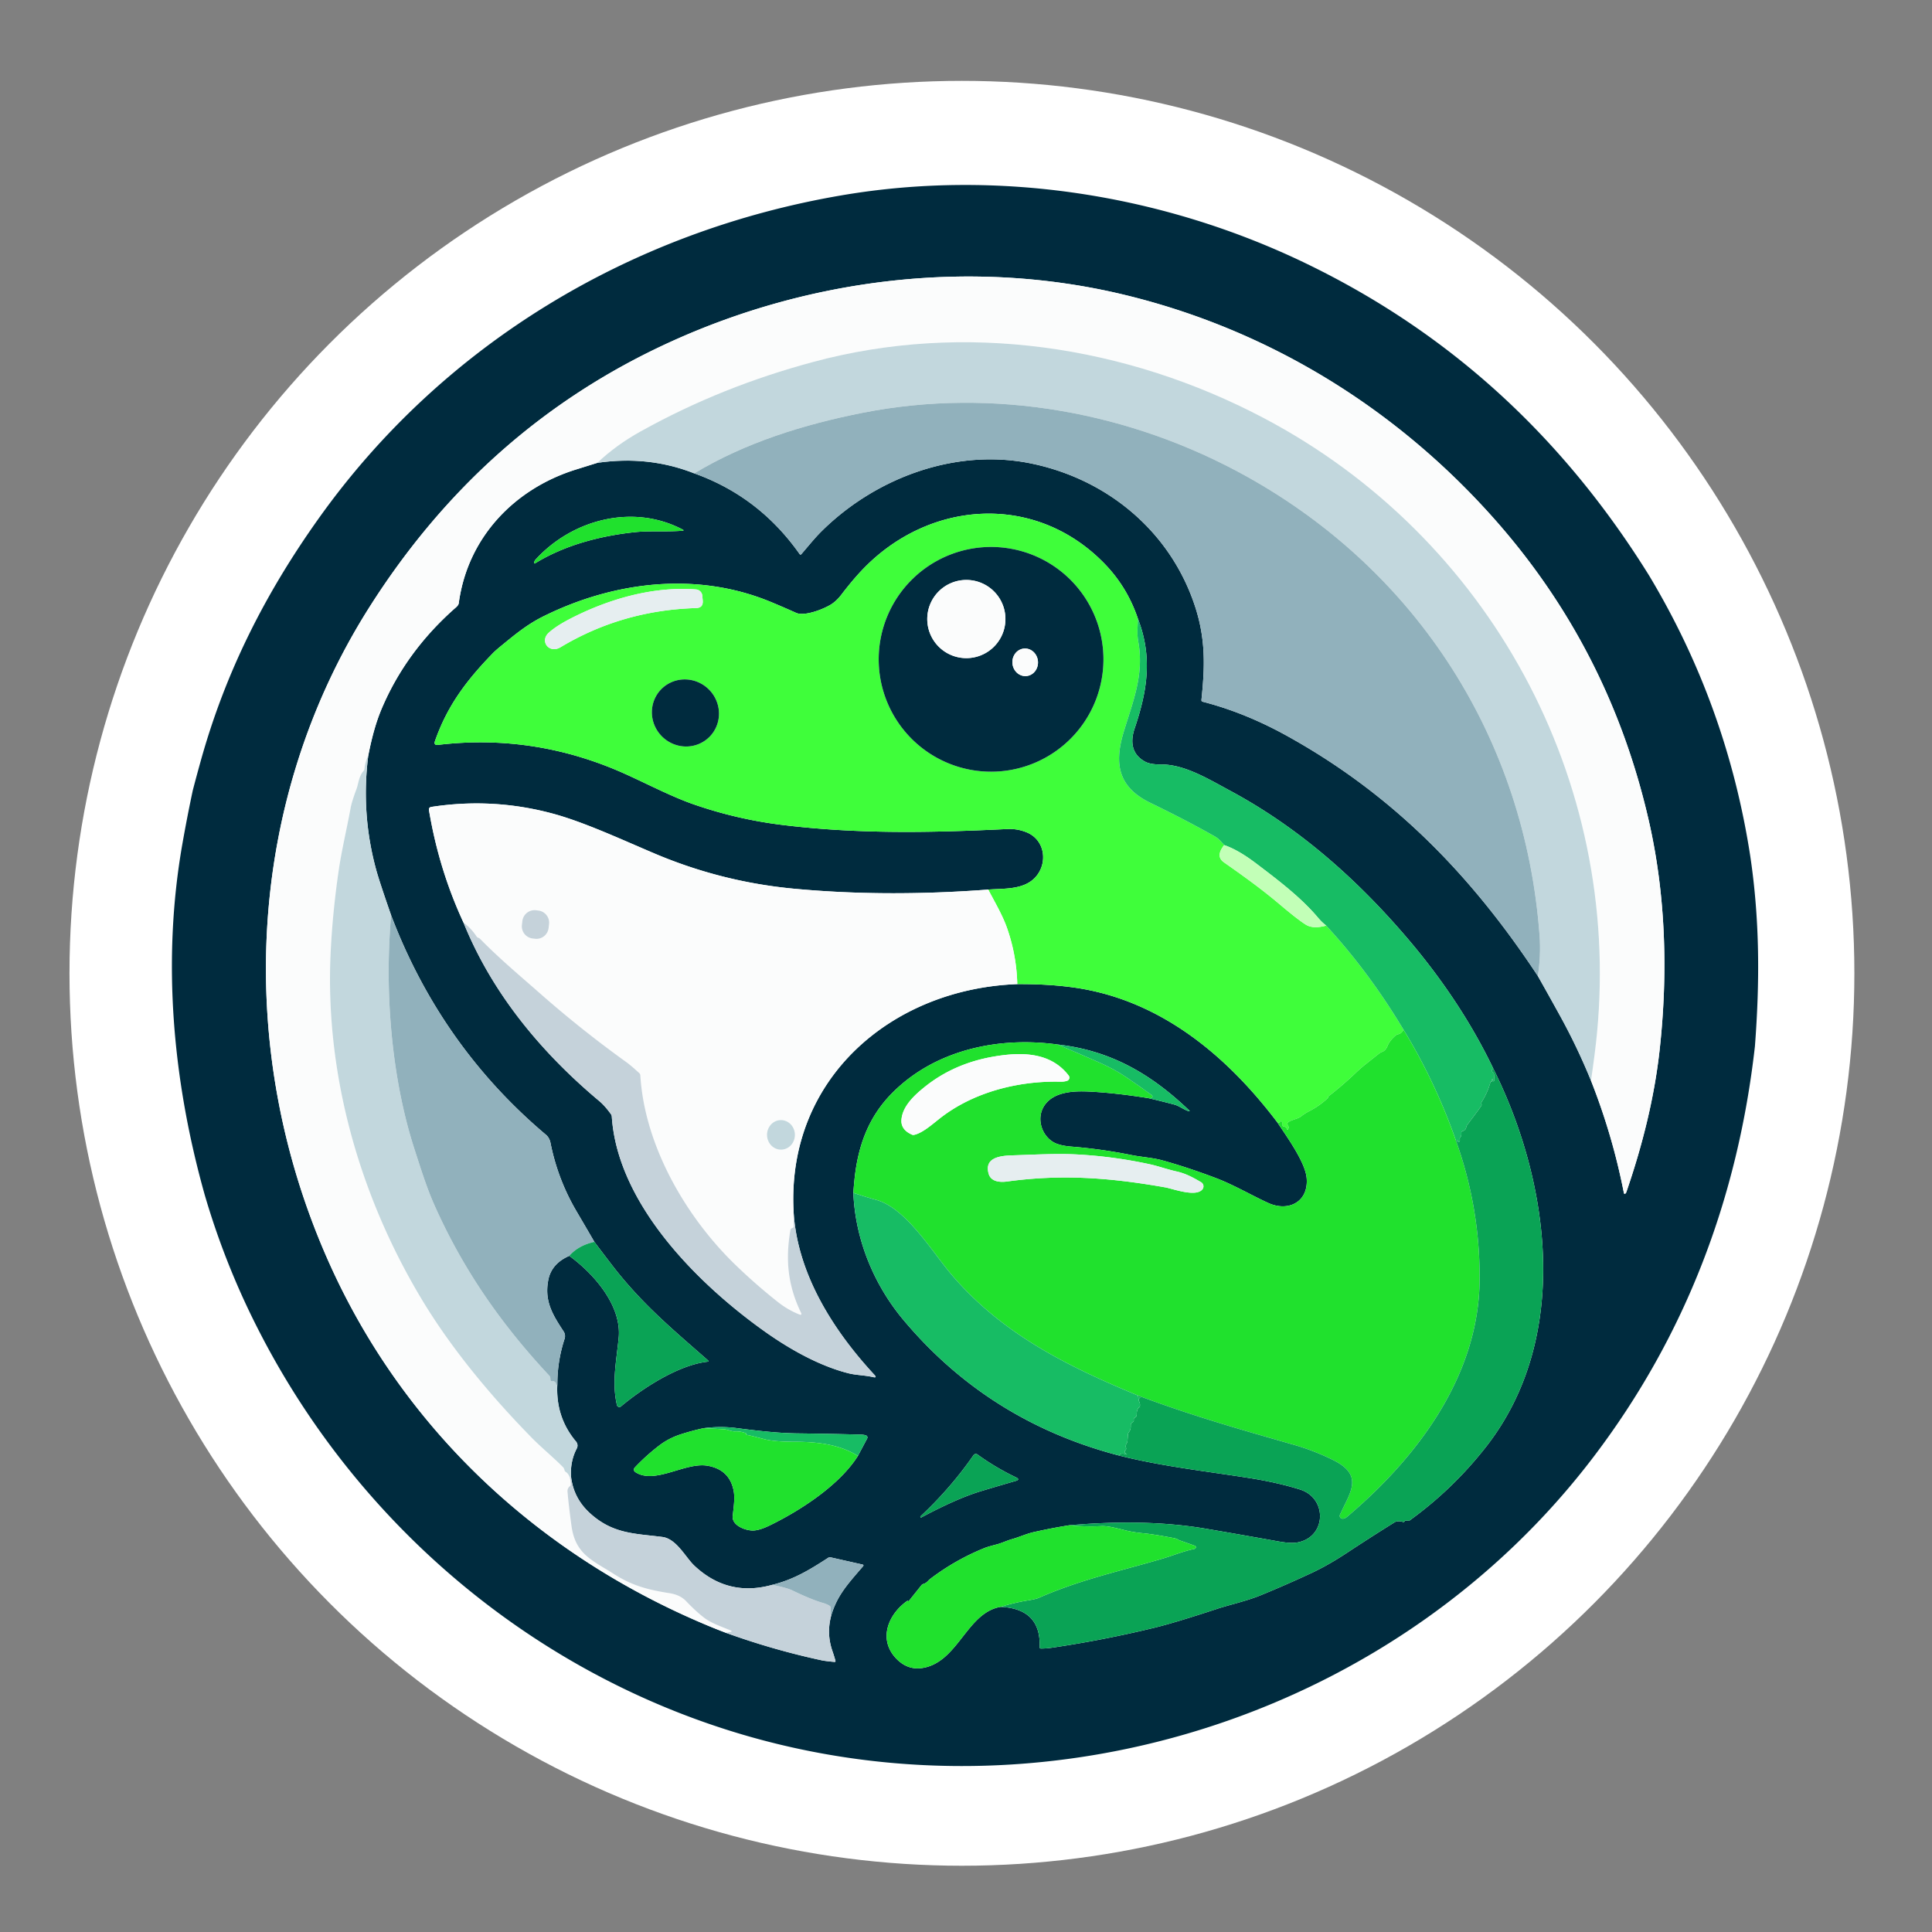 <svg xmlns="http://www.w3.org/2000/svg" xmlns:svg="http://www.w3.org/2000/svg" id="svg112" version="1.1" viewBox="0 0 1024 1024"><rect x="0" y="0" width="1024" height="1024" fill="#808080" stroke="none"/><circle style="fill:#fff;stroke-width:0" id="path172" cx="509.843" cy="515.869" r="473.013"/><path id="path76" fill="#002b3e" d="m 874.012,304.967 q 41.326,68.793 53.663,148.786 c 5.083,34.16 5.053,66.872 2.467,100.826 -9.042,80.111 -36.642,153.292 -85.563,217.638 C 741.656,907.601 559.863,967.071 396.464,920.205 284.158,887.98 189.804,808.903 136.584,704.088 q -17.331,-33.998 -28.073,-70.773 C 91.579,573.033 85.772,509.5 96.632,447.488 q 2.527,-14.391 5.541,-28.546 2.024,-7.757 4.152,-15.381 c 13.135,-47.369 34.337,-89.183 62.765,-129.031 65.838,-92.33 165.541,-151.992 277.034,-171.008 83.199,-14.184 170.756,-0.458 246.819,36.465 76.772,37.278 136.064,92.596 181.07,164.979 z M 384.792,865.433 q 25,9.028 50.812,14.583 1.847,0.399 6.604,0.827 0.783,0.074 0.576,-0.68 -0.754,-2.674 -1.61,-5.142 -3.162,-9.146 -0.65,-18.631 c 3.147,-10.727 8.643,-16.622 16.858,-26.182 q 0.665,-0.768 -0.325,-0.99 l -16.858,-3.797 q -0.635,-0.148 -1.182,0.207 c -9.796,6.324 -18.129,11.495 -29.683,14.361 q -23.537,6.575 -41.341,-10.18 c -4.654,-4.388 -9.397,-14.228 -16.947,-15.189 -14.687,-1.876 -26.344,-1.537 -38.534,-12.766 q -8.451,-7.787 -9.825,-19.001 -0.591,-8.245 3.029,-15.159 a 3.28,3.28 0 0 0 -0.399,-3.635 q -10.963,-13.017 -9.899,-30.658 0.015,-12.16 3.827,-23.818 a 4.506,4.506 0 0 0 -0.517,-3.886 c -5.807,-8.88 -10.269,-15.972 -8.141,-27.186 q 1.655,-8.732 11.14,-12.884 c 12.603,9.131 27.866,26.122 26.196,43.38 -1.152,11.953 -3.723,23.729 -0.931,35.741 a 1.3,1.3 0 0 0 2.098,0.709 c 11.672,-9.766 30.422,-21.941 45.818,-23.714 q 1.034,-0.118 0.251,-0.798 c -17.996,-15.839 -34.884,-29.654 -51.107,-50.841 q -4.551,-5.94 -9.028,-11.894 -4.905,-8.451 -9.5,-16.267 -9.944,-16.962 -13.756,-36.229 c -0.281,-1.448 -1.049,-3.118 -2.32,-4.196 -37.366,-31.471 -64.789,-70.61 -82.179,-116.517 q -6.265,-17.981 -7.949,-24.216 -8.038,-29.639 -4.137,-60.224 2.837,-14.805 7.033,-24.734 12.943,-30.688 39.494,-53.944 1.315,-1.152 1.448,-2.201 c 4.669,-34.692 29.358,-60.622 62.174,-70.847 q 6.102,-1.906 11.273,-3.517 27.172,-3.975 51.388,5.585 34.293,12.234 55.776,42.685 0.473,0.694 1.034,0.044 c 3.369,-3.915 7.018,-8.437 10.254,-11.672 28.427,-28.413 70.921,-44.577 111.227,-36.362 40.779,8.318 74.245,36.273 87.173,75.959 5.674,17.39 5.142,32.166 3.339,49.364 q -0.089,0.827 0.724,1.019 22.207,5.718 44.163,17.834 c 56.618,31.22 98.255,74.245 133.405,127.524 q 5.718,10.106 11.85,21.232 9.146,16.607 16.327,34.249 11.466,29.018 17.449,59.603 a 0.458,0.458 0 0 0 0.68,0.295 q 0.399,-0.236 0.591,-0.813 c 8.378,-24.32 14.819,-49.674 17.642,-75.279 4.477,-40.646 3.339,-82.179 -5.851,-122.131 Q 852.721,342.91 790.887,273.792 C 738.952,215.725 671.814,174.591 595.973,156.27 515.818,136.914 430.004,147.168 355.256,181.255 287.763,212.017 235.179,259.681 195.744,321.899 130.172,425.385 124.321,555.775 173.566,667.343 213.031,756.762 284.971,823.856 374.7,861.414 q 5.112,2.142 10.091,4.019 z M 523.782,471.498 q -54.299,4.093 -102.939,-0.458 -38.534,-3.62 -74.097,-18.735 c -17.376,-7.373 -37.1,-16.519 -53.324,-20.951 q -31.959,-8.717 -64.745,-3.679 -1.551,0.236 -1.3,1.788 5.275,31.501 18.306,59.559 c 15.145,37.485 41.282,68.911 72.132,94.724 q 2.733,2.305 5.954,6.723 0.443,0.606 0.502,1.359 c 3.073,46.409 45.64,88.74 81.16,113.961 13.032,9.249 28.797,18.173 44.325,22.089 3.989,1.005 8.732,1.019 12.987,2.009 q 2.32,0.547 0.694,-1.212 c -21.971,-23.729 -41.193,-53.974 -42.848,-87.247 -3.354,-69.813 51.979,-117.33 118.585,-119.827 q 15.809,-0.103 29.048,1.67 c 46.01,6.117 81.647,35.712 108.849,71.674 4.935,7.521 14.76,20.981 15.484,29.447 1.093,12.721 -9.737,18.07 -20.419,13.179 -8.732,-4.004 -18.439,-9.693 -27.777,-13.209 q -15.041,-5.688 -28.309,-9.353 c -5.142,-1.418 -11.347,-1.788 -16.445,-2.822 q -15.75,-3.177 -31.767,-4.462 -6.634,-0.532 -9.825,-2.541 c -6.25,-3.93 -8.732,-12.825 -4.477,-19.208 5.275,-7.89 16.962,-7.786 24.66,-7.373 q 13.785,0.754 30.555,3.457 6.9,1.596 13.682,3.398 c 2.482,0.665 4.684,2.482 7.314,3.398 q 1.404,0.488 0.325,-0.532 c -19.991,-19.045 -41.4,-31.619 -69.576,-34.722 -31.264,-4.285 -64.892,2.778 -87.646,25.753 -12.382,12.515 -18.129,27.674 -19.991,46.187 q -0.369,3.679 -0.561,6.678 c 1.02,24.822 10.875,48.714 26.625,67.478 q 45.035,53.634 113.961,71.704 c 22.769,5.792 46.379,8.348 69.561,12.027 q 14.805,2.349 26.595,6.043 c 14.627,4.58 14.036,25.192 -1.271,28.028 -3.871,0.724 -8.717,-0.266 -12.795,-0.99 q -17.893,-3.206 -35.83,-6.265 -31.604,-5.378 -72.369,-1.832 -9.5,1.522 -18.868,3.635 c -3.842,0.857 -7.594,2.615 -11.569,3.738 -2.733,0.768 -5.319,2.069 -8.171,2.807 q -4.654,1.212 -6.176,1.817 -15.573,6.265 -28.989,16.46 c -1.079,0.813 -1.817,2.172 -3.561,2.645 q -0.65,0.177 -1.079,0.709 l -6.664,8.333 q -0.163,0.192 -0.222,0.133 -0.133,-0.133 -0.325,-0.222 -0.133,-0.074 -0.266,0.015 c -10.032,7.033 -15.529,20.227 -6.058,30.378 q 6.767,7.255 16.149,4.772 c 17.257,-4.566 22.059,-29.033 39.361,-31.959 q 21.454,0.975 20.7,21.321 -0.03,0.768 0.739,0.768 2.911,-0.03 5.733,-0.443 27.408,-4.048 54.313,-10.579 10.786,-2.615 33.215,-10.003 c 6.398,-2.113 15.558,-4.122 22.99,-7.151 q 13.741,-5.629 27.216,-11.924 8.762,-4.107 18.558,-10.564 12.574,-8.304 25.369,-16.267 0.576,-0.355 1.226,-0.458 1.699,-0.251 3.191,0.296 a 0.724,0.739 23.6 0 0 0.901,-0.355 q 0.34,-0.665 1.359,-0.355 a 1.684,1.684 0 0 0 1.522,-0.251 q 23.02,-16.725 40.513,-39.184 c 44.754,-57.49 33.968,-139.374 3.576,-200.189 -12.249,-25.576 -28.398,-49.201 -46.896,-70.64 -26.403,-30.644 -56.589,-57.224 -92.315,-76.461 -11.85,-6.383 -24.409,-14.125 -36.879,-14.051 q -5.57,0.03 -8.304,-1.418 c -7.033,-3.709 -8.2,-10.254 -5.688,-17.686 6.782,-20.02 9.574,-37.928 1.729,-58.185 q -5.674,-16.903 -18.04,-29.491 c -36.908,-37.618 -93.246,-33.229 -128.352,3.945 q -5.053,5.349 -10.801,12.884 -2.822,3.694 -6.146,5.555 c -4.743,2.674 -13.697,5.895 -17.848,4.034 q -6.442,-2.896 -12.973,-5.615 c -39.095,-16.356 -83.022,-11.273 -120.772,7.388 -8.909,4.403 -15.366,9.87 -22.414,15.617 q -3.044,2.482 -4.447,3.915 c -14.539,14.967 -24.335,28.28 -30.762,46.63 q -0.813,2.334 1.64,2.039 51.92,-6.161 100.19,15.869 c 11.835,5.393 24.098,11.791 35.519,15.736 q 22.695,7.86 46.645,10.815 c 40.188,4.935 79.003,4.152 119.324,2.187 q 5.275,-0.251 10.136,1.699 c 9.914,3.945 11.48,16.297 4.905,23.699 -6.161,6.944 -16.844,6.043 -25.133,6.693 z M 361.787,280.662 c -26.211,-13.77 -58.332,-5.467 -77.865,15.869 q -0.783,0.842 -0.798,1.847 a 0.281,0.281 0 0 0 0.428,0.236 c 15.869,-9.766 34.722,-14.627 53.131,-16.578 7.491,-0.798 16.652,-0.074 24.97,-0.739 q 1.182,-0.089 0.133,-0.635 z m 11.052,476.321 q -6.22,1.345 -12.278,3.324 -6.117,1.995 -11.155,5.836 -7.018,5.378 -12.987,11.702 a 1.551,1.551 0 0 0 0.251,2.349 c 10.284,6.915 26.507,-5.393 38.401,-3.31 q 11.451,2.009 13.726,12.973 c 0.857,4.152 0.015,9.205 -0.443,13.697 -0.502,5.068 6.841,7.668 10.638,7.654 q 3.457,0 9.072,-2.748 c 16.031,-7.816 36.775,-21.173 46.645,-36.79 l 4.92,-9.264 a 1.152,1.138 23.7 0 0 -0.635,-1.61 q -1.152,-0.399 -3.058,-0.443 -16.489,-0.414 -32.978,-0.621 c -10.963,-0.118 -21.897,-1.448 -32.742,-2.837 q -8.599,-1.093 -17.376,0.089 z m 115.438,47.31 c 9.427,-5.024 21.261,-10.83 31.959,-14.036 q 9.707,-2.911 18.055,-5.319 2.645,-0.754 0.163,-1.936 -10.712,-5.112 -20.36,-12.086 a 1.492,1.492 0 0 0 -2.113,0.355 q -12.071,17.42 -28.043,32.372 -0.118,0.103 -0.133,0.222 -0.015,0.222 0.148,0.384 0.148,0.133 0.325,0.044 z" style="display:inline;stroke-width:1.478"/><path id="path77" fill="#fbfcfc" d="m 843.265,572.782 q 2.275,-15.676 3.177,-25.192 C 859.311,413.166 789.306,284.607 669.938,221.635 596.845,183.072 511.119,170.173 430.743,191.908 c -31.678,8.555 -61.494,20.257 -91.089,36.687 q -13.179,7.314 -23.049,16.725 -5.171,1.611 -11.273,3.517 c -32.816,10.224 -57.505,36.155 -62.174,70.847 q -0.133,1.049 -1.448,2.201 -26.551,23.256 -39.494,53.944 -4.196,9.929 -7.033,24.734 -1.67,3.236 -2.009,6.87 -0.059,0.709 -0.532,1.241 c -2.497,2.822 -2.66,6.767 -3.635,9.367 q -2.571,6.87 -3.177,10.239 c -1.995,10.904 -4.758,22.488 -6.235,32.564 q -3.339,22.68 -4.359,44.266 c -3.029,63.843 15.085,127.923 47.768,182.695 15.499,25.989 36.391,51.329 58.805,74.201 5.097,5.201 11.569,10.49 16.637,15.647 q 0.532,0.547 0.724,1.492 0.148,0.68 0.739,1.034 1.33,0.798 2.083,2.925 0.532,1.684 0.488,3.738 -0.015,0.576 -0.473,0.916 -0.694,0.517 -1.034,1.418 -0.236,0.635 -0.192,1.315 0.665,7.668 2.142,18.38 c 2.083,15.012 11.17,18.159 22.192,25.221 8.983,5.733 16.77,8.318 29.609,10.298 q 5.733,0.872 8.895,4.211 5.038,5.319 9.427,8.703 c 4.004,3.103 9.264,4.772 14.096,6.811 q 1.315,0.561 -0.074,0.842 l -2.275,0.473 q -4.979,-1.876 -10.091,-4.019 C 284.971,823.856 213.031,756.762 173.566,667.343 124.321,555.775 130.172,425.385 195.744,321.899 235.179,259.681 287.763,212.017 355.256,181.255 c 74.748,-34.086 160.562,-44.34 240.717,-24.985 75.841,18.321 142.979,59.455 194.914,117.522 q 61.834,69.118 82.889,160.665 c 9.19,39.952 10.328,81.485 5.851,122.131 -2.822,25.605 -9.264,50.96 -17.642,75.279 q -0.192,0.576 -0.591,0.813 a 0.458,0.458 0 0 1 -0.68,-0.296 q -5.984,-30.585 -17.449,-59.603 z" style="display:inline;stroke-width:1.478"/><path id="path78" fill="#c2d7dd" d="m 843.265,572.782 q -7.181,-17.642 -16.327,-34.249 -6.132,-11.126 -11.85,-21.232 1.684,-10.919 0.916,-21.424 C 808.351,391.875 751.216,302.987 661.058,252.693 599.564,218.414 526.678,205.057 457.102,218.813 c -31.072,6.161 -62.1,15.765 -89.109,32.092 q -24.216,-9.56 -51.388,-5.585 9.87,-9.412 23.049,-16.725 c 29.595,-16.43 59.411,-28.132 91.089,-36.687 80.377,-21.734 166.102,-8.836 239.195,29.728 119.368,62.972 189.373,191.53 176.504,325.955 q -0.901,9.515 -3.177,25.192 z" style="display:inline;stroke-width:1.478"/><path id="path80" fill="#91b1bc" d="M 815.089,517.301 C 779.939,464.022 738.302,420.996 681.684,389.776 q -21.956,-12.116 -44.163,-17.834 -0.813,-0.192 -0.724,-1.019 c 1.803,-17.198 2.334,-31.973 -3.339,-49.364 -12.928,-39.686 -46.394,-67.641 -87.173,-75.959 -40.307,-8.215 -82.8,7.949 -111.227,36.362 -3.236,3.236 -6.885,7.757 -10.254,11.672 q -0.561,0.65 -1.034,-0.044 -21.483,-30.452 -55.776,-42.685 c 27.009,-16.327 58.037,-25.93 89.109,-32.092 69.576,-13.756 142.462,-0.399 203.956,33.879 90.158,50.295 147.294,139.182 154.947,243.184 q 0.768,10.505 -0.916,21.424 z" style="display:inline;stroke-width:1.478"/><path id="path81" fill="#3ffe3a" d="m 603.11,327.898 c -0.044,4.27 -0.591,7.801 0.192,12.145 3.251,17.863 -3.014,32.151 -7.86,48.389 -5.068,16.947 -2.394,29.004 14.317,37.115 q 19.222,9.308 34.145,17.789 1.522,0.872 2.66,2.054 1.241,1.3 2.275,2.527 -4.743,5.91 -0.133,9.131 c 10.269,7.196 19.813,14.022 29.905,22.562 q 9.633,8.141 13.652,10.564 3.797,2.275 10.653,0.414 22.798,24.778 40.957,55.141 -0.975,2.069 -2.94,2.482 -0.68,0.148 -1.197,0.591 -3.221,2.778 -4.359,5.644 -0.99,2.467 -2.97,3.132 -0.724,0.236 -1.315,0.709 l -7.018,5.555 q -2.911,2.305 -5.6,4.876 -6.885,6.56 -14.406,12.382 -0.177,0.148 -0.163,0.355 0.015,0.118 0,0.222 -0.015,0.207 -0.222,0.399 -4.418,4.137 -9.811,6.885 -2.29,1.167 -4.3,2.763 c -1.921,1.522 -6.294,1.98 -7.166,3.546 q -0.251,0.443 0.044,0.857 0.946,1.33 0.207,2.467 -0.296,0.458 -0.473,-0.044 -0.443,-1.3 -1.803,-1.522 -0.754,-0.118 -0.621,-0.857 0.192,-1.093 -0.754,-2.069 -0.251,-0.281 -0.355,0.089 -0.074,0.31 -0.207,0.458 -0.458,0.547 -1.374,0.295 C 649.873,558.982 614.235,529.387 568.225,523.27 q -13.239,-1.773 -29.048,-1.67 -0.369,-15.277 -5.408,-29.669 c -2.349,-6.737 -6.442,-13.682 -9.988,-20.434 8.289,-0.65 18.971,0.251 25.133,-6.693 6.575,-7.402 5.009,-19.754 -4.905,-23.699 q -4.861,-1.95 -10.136,-1.699 c -40.321,1.965 -79.136,2.748 -119.324,-2.187 q -23.951,-2.955 -46.645,-10.815 c -11.421,-3.945 -23.685,-10.343 -35.519,-15.736 q -48.27,-22.03 -100.19,-15.869 -2.453,0.296 -1.64,-2.039 c 6.427,-18.351 16.223,-31.663 30.762,-46.63 q 1.404,-1.433 4.447,-3.915 c 7.048,-5.748 13.504,-11.214 22.414,-15.617 37.751,-18.661 81.677,-23.744 120.772,-7.388 q 6.531,2.719 12.973,5.615 c 4.152,1.862 13.106,-1.359 17.848,-4.034 q 3.324,-1.862 6.146,-5.555 5.748,-7.535 10.801,-12.884 c 35.106,-37.174 91.443,-41.562 128.352,-3.945 q 12.367,12.588 18.04,29.491 z m -18.262,21.557 a 59.559,59.559 0 0 0 -59.559,-59.559 59.559,59.559 0 0 0 -59.559,59.559 59.559,59.559 0 0 0 59.559,59.559 59.559,59.559 0 0 0 59.559,-59.559 z M 368.894,312.414 c -23.005,-1.743 -46.808,5.245 -66.828,15.617 q -7.476,3.871 -11.333,7.447 c -4.743,4.403 0.31,11.185 6.383,7.55 q 32.683,-19.592 71.837,-20.744 3.842,-0.103 3.516,-3.945 l -0.236,-2.63 a 3.62,3.635 89.7 0 0 -3.339,-3.295 z m 7.237,78.039 a 17.967,17.597 44.4 0 0 -0.525,-25.143 17.967,17.597 44.4 0 0 -25.149,10e-4 17.967,17.597 44.4 0 0 0.525,25.143 17.967,17.597 44.4 0 0 25.149,-0.002 z" style="display:inline;stroke-width:1.478"/><path id="path82" fill="#20e12d" d="m 283.922,296.53 c 19.533,-21.335 51.654,-29.639 77.865,-15.869 q 1.049,0.547 -0.133,0.635 c -8.318,0.665 -17.479,-0.059 -24.97,0.739 -18.41,1.95 -37.263,6.811 -53.131,16.578 a 0.281,0.281 0 0 1 -0.428,-0.236 q 0.015,-1.005 0.798,-1.847 z" style="display:inline;stroke-width:1.478"/><path id="path83" fill="#002b3e" d="m 584.848,349.455 a 59.559,59.559 0 0 1 -59.559,59.559 59.559,59.559 0 0 1 -59.559,-59.559 59.559,59.559 0 0 1 59.559,-59.559 59.559,59.559 0 0 1 59.559,59.559 z m -51.949,-21.35 a 20.715,20.715 0 0 0 -20.715,-20.715 20.715,20.715 0 0 0 -20.715,20.715 20.715,20.715 0 0 0 20.715,20.715 20.715,20.715 0 0 0 20.715,-20.715 z m 11.062,30.221 a 7.314,6.782 85.4 0 0 6.173,-7.834 7.314,6.782 85.4 0 0 -7.346,-6.746 7.314,6.782 85.4 0 0 -6.173,7.834 7.314,6.782 85.4 0 0 7.346,6.746 z" style="display:inline;stroke-width:1.478"/><path id="path84" fill="#fbfcfc" d="m 532.898,328.105 a 20.715,20.715 0 0 1 -20.715,20.715 20.715,20.715 0 0 1 -20.715,-20.715 20.715,20.715 0 0 1 20.715,-20.715 20.715,20.715 0 0 1 20.715,20.715 z" style="display:inline;stroke-width:1.478"/><path id="path85" fill="#e6eef0" d="m 302.066,328.031 c 20.02,-10.372 43.823,-17.361 66.828,-15.617 a 3.62,3.635 89.7 0 1 3.339,3.295 l 0.236,2.63 q 0.325,3.842 -3.516,3.945 -39.154,1.152 -71.837,20.744 c -6.073,3.635 -11.126,-3.147 -6.383,-7.55 q 3.856,-3.576 11.333,-7.447 z" style="display:inline;stroke-width:1.478"/><path id="path87" fill="#17bc64" d="m 603.11,327.898 c 7.846,20.257 5.053,38.164 -1.729,58.185 -2.512,7.432 -1.345,13.977 5.688,17.686 q 2.733,1.448 8.304,1.418 c 12.47,-0.074 25.029,7.668 36.879,14.051 35.726,19.237 65.912,45.818 92.315,76.461 18.498,21.439 34.648,45.064 46.896,70.64 q -1.537,0.901 -0.089,2.113 0.443,0.369 0.488,0.946 l 0.222,3.073 q 0.015,0.177 -0.118,0.31 l -0.296,0.295 a 0.222,0.222 0 0 1 -0.355,-0.074 q -0.236,-0.473 -0.163,-1.005 0.059,-0.399 -0.222,-0.118 -0.502,0.502 -0.015,1.212 0.103,0.148 -0.074,0.148 -0.192,0 -0.428,0 a 0.502,0.502 0 0 0 -0.458,0.355 q -1.566,5.644 -4.713,10.579 -0.295,0.473 -0.044,0.975 0.236,0.458 -0.059,0.916 -1.492,2.246 -7.447,10.106 -0.443,0.606 -0.576,1.345 -0.266,1.522 -1.862,1.98 -0.813,0.236 -0.709,1.079 0.177,1.33 -0.68,2.453 -0.295,0.384 -0.148,0.842 0.118,0.443 -0.059,0.946 -0.296,0.783 -1.049,0.428 -0.384,-0.177 -0.044,-0.414 0.236,-0.163 0.103,-0.488 a 0.148,0.133 81.7 0 0 -0.089,-0.074 l -1.019,-0.059 q -10.801,-30.747 -27.689,-58.48 -18.159,-30.363 -40.957,-55.141 -2.364,-1.847 -4.211,-4.048 c -8.821,-10.52 -20.316,-19.355 -33.259,-29.137 q -9.323,-7.033 -16.607,-9.486 -1.034,-1.226 -2.275,-2.527 -1.138,-1.182 -2.66,-2.054 -14.923,-8.481 -34.145,-17.789 c -16.711,-8.112 -19.385,-20.168 -14.317,-37.115 4.846,-16.238 11.111,-30.525 7.86,-48.389 -0.783,-4.344 -0.236,-7.875 -0.192,-12.145 z" style="display:inline;stroke-width:1.478"/><path id="path88" fill="#fbfcfc" d="m 543.96,358.326 a 7.314,6.782 85.4 0 1 -7.346,-6.746 7.314,6.782 85.4 0 1 6.173,-7.834 7.314,6.782 85.4 0 1 7.346,6.746 7.314,6.782 85.4 0 1 -6.173,7.834 z" style="display:inline;stroke-width:1.478"/><path id="path89" fill="#002b3e" d="m 376.131,390.453 a 17.967,17.597 44.4 0 1 -25.149,0.002 17.967,17.597 44.4 0 1 -0.525,-25.143 17.967,17.597 44.4 0 1 25.149,-0.001 17.967,17.597 44.4 0 1 0.525,25.143 z" style="display:inline;stroke-width:1.478"/><path id="path90" fill="#c2d7dd" d="m 195.182,400.562 q -3.901,30.585 4.137,60.224 1.684,6.235 7.949,24.216 -1.448,18.395 -1.241,34.145 c 0.384,29.639 4.462,61.612 13.741,90.217 3.147,9.678 6.235,19.71 10.21,28.738 15.248,34.53 35.726,63.858 61.184,91.059 q 0.473,0.517 0.532,1.212 l 0.059,0.901 q 0.074,0.946 1.019,0.798 0.96,-0.148 1.64,0.665 0.281,0.325 0.31,0.739 0.148,1.61 0.694,-0.074 -1.064,17.642 9.899,30.658 a 3.28,3.28 0 0 1 0.399,3.635 q -3.62,6.915 -3.029,15.159 -0.34,0.118 -0.694,0.251 -0.754,-2.128 -2.083,-2.925 -0.591,-0.355 -0.739,-1.034 -0.192,-0.946 -0.724,-1.492 C 293.378,772.497 286.906,767.208 281.809,762.007 259.395,739.135 238.503,713.796 223.004,687.806 190.321,633.035 172.207,568.955 175.236,505.111 q 1.019,-21.587 4.359,-44.266 c 1.478,-10.077 4.24,-21.66 6.235,-32.564 q 0.606,-3.369 3.177,-10.239 c 0.975,-2.6 1.138,-6.545 3.635,-9.367 q 0.473,-0.532 0.532,-1.241 0.34,-3.635 2.009,-6.87 z" style="display:inline;stroke-width:1.478"/><path id="path91" fill="#fbfcfc" d="m 523.782,471.498 c 3.546,6.752 7.639,13.697 9.988,20.434 q 5.038,14.391 5.408,29.669 c -66.606,2.497 -121.939,50.014 -118.585,119.827 l 0.089,8.791 q 0,0.31 -0.295,0.458 l -0.754,0.34 q -0.576,0.281 -0.694,0.916 c -2.852,16.607 -1.034,29.92 5.555,43.705 q 0.813,1.699 -0.946,1.005 -5.94,-2.364 -11.17,-6.486 -11.835,-9.353 -22.65,-19.828 C 363.471,644.914 341.634,607.163 339.403,570.004 a 1.847,1.832 19.7 0 0 -0.591,-1.241 q -4.314,-3.989 -6.856,-5.821 -23.714,-17.036 -45.64,-36.332 c -10.801,-9.5 -21.793,-18.691 -31.855,-28.989 a 2.364,2.334 77.1 0 0 -0.857,-0.547 q -0.68,-0.222 -0.975,-0.68 -2.97,-4.521 -6.944,-7.373 -13.032,-28.058 -18.306,-59.559 -0.251,-1.551 1.3,-1.788 32.786,-5.038 64.745,3.679 c 16.223,4.433 35.948,13.578 53.324,20.951 q 35.564,15.115 74.097,18.735 48.64,4.551 102.939,0.458 z m -232.769,18.329 a 6.501,6.501 0 0 0 -5.686,-7.225 l -1.232,-0.147 a 6.501,6.501 0 0 0 -7.225,5.686 l -0.245,2.054 a 6.501,6.501 0 0 0 5.686,7.225 l 1.232,0.147 a 6.501,6.501 0 0 0 7.225,-5.686 z m 123.025,119.507 a 7.831,7.388 89.2 0 0 7.277,-7.933 7.831,7.388 89.2 0 0 -7.496,-7.727 7.831,7.388 89.2 0 0 -7.277,7.933 7.831,7.388 89.2 0 0 7.496,7.727 z" style="display:inline;stroke-width:1.478"/><path id="path92" fill="#c2ffb7" d="m 648.839,447.917 q 7.284,2.453 16.607,9.486 c 12.943,9.781 24.438,18.617 33.259,29.137 q 1.847,2.201 4.211,4.048 -6.856,1.862 -10.653,-0.414 -4.019,-2.423 -13.652,-10.564 c -10.091,-8.54 -19.636,-15.366 -29.905,-22.562 q -4.61,-3.221 0.133,-9.131 z" style="display:inline;stroke-width:1.478"/><path id="path94" fill="#c5d2da" d="m 290.768,491.881 a 6.501,6.501 0 0 1 -7.225,5.686 l -1.232,-0.147 a 6.501,6.501 0 0 1 -5.686,-7.225 l 0.245,-2.054 a 6.501,6.501 0 0 1 7.225,-5.686 l 1.232,0.147 a 6.501,6.501 0 0 1 5.686,7.225 z" style="display:inline;stroke-width:1.478"/><path id="path95" fill="#91b1bc" d="m 207.268,485.002 c 17.39,45.906 44.813,85.046 82.179,116.517 1.271,1.079 2.039,2.748 2.32,4.196 q 3.812,19.267 13.756,36.229 4.595,7.816 9.5,16.267 -8.481,1.891 -13.298,7.417 -9.486,4.152 -11.14,12.884 c -2.128,11.214 2.334,18.306 8.141,27.186 a 4.506,4.506 0 0 1 0.517,3.886 q -3.812,11.658 -3.827,23.818 -0.547,1.684 -0.694,0.074 -0.03,-0.414 -0.31,-0.739 -0.68,-0.813 -1.64,-0.665 -0.946,0.148 -1.02,-0.798 l -0.059,-0.901 q -0.059,-0.694 -0.532,-1.212 c -25.458,-27.201 -45.936,-56.53 -61.184,-91.059 -3.975,-9.028 -7.063,-19.06 -10.21,-28.738 -9.279,-28.605 -13.357,-60.578 -13.741,-90.217 q -0.207,-15.75 1.241,-34.145 z" style="display:inline;stroke-width:1.478"/><path id="path96" fill="#c5d2da" d="m 245.684,489.021 q 3.975,2.852 6.944,7.373 0.295,0.458 0.975,0.68 a 2.364,2.334 77.1 0 1 0.857,0.547 c 10.062,10.298 21.055,19.488 31.855,28.989 q 21.926,19.296 45.64,36.332 2.541,1.832 6.856,5.821 a 1.847,1.832 19.7 0 1 0.591,1.241 c 2.231,37.16 24.069,74.91 50.324,100.323 q 10.815,10.476 22.65,19.828 5.23,4.122 11.17,6.486 1.758,0.694 0.946,-1.005 c -6.59,-13.785 -8.407,-27.098 -5.555,-43.705 q 0.118,-0.635 0.694,-0.916 l 0.754,-0.34 q 0.295,-0.148 0.295,-0.458 l -0.089,-8.791 c 1.655,33.274 20.877,63.518 42.848,87.247 q 1.625,1.758 -0.694,1.212 c -4.255,-0.99 -8.998,-1.005 -12.987,-2.009 -15.529,-3.915 -31.294,-12.84 -44.325,-22.089 -35.519,-25.221 -78.087,-67.552 -81.16,-113.961 q -0.059,-0.754 -0.502,-1.359 -3.221,-4.418 -5.954,-6.723 C 286.966,557.933 260.828,526.506 245.684,489.021 Z" style="display:inline;stroke-width:1.478"/><path id="path97" fill="#20e12d" d="m 743.873,545.728 q 16.888,27.733 27.689,58.48 12.928,35.963 12.662,74.127 c -0.369,50.871 -32.934,94.044 -70.182,125.544 q -1.507,1.271 -2.748,1.034 a 1.492,1.507 17.3 0 1 -1.093,-2.098 c 5.363,-11.894 12.899,-20.789 -3.59,-28.959 q -10.062,-4.994 -20.877,-8.097 C 657.955,757.796 632.556,750.645 603.287,739.711 565.093,723.872 531.332,706.984 504.751,676.06 494.113,663.678 480.461,640.393 464.43,635.975 q -5.999,-1.67 -12.13,-3.753 0.192,-2.999 0.561,-6.678 c 1.862,-18.513 7.609,-33.673 19.991,-46.187 22.754,-22.975 56.382,-30.038 87.646,-25.753 q 11.318,4.758 22.547,9.722 7.668,3.398 14.081,7.742 6.752,4.566 13.342,9.412 0.635,0.488 0.192,1.138 -0.488,0.694 -1.906,0.443 -16.77,-2.704 -30.555,-3.457 c -7.698,-0.414 -19.385,-0.517 -24.66,7.373 -4.255,6.383 -1.773,15.278 4.477,19.208 q 3.191,2.009 9.825,2.541 16.016,1.285 31.767,4.462 c 5.097,1.034 11.303,1.404 16.445,2.822 q 13.268,3.664 28.309,9.353 c 9.338,3.516 19.045,9.205 27.777,13.209 10.682,4.891 21.513,-0.458 20.419,-13.179 -0.724,-8.466 -10.549,-21.926 -15.484,-29.447 q 0.916,0.251 1.374,-0.295 0.133,-0.148 0.207,-0.458 0.103,-0.369 0.355,-0.089 0.946,0.975 0.754,2.069 -0.133,0.739 0.621,0.857 1.359,0.222 1.803,1.522 0.177,0.502 0.473,0.044 0.739,-1.138 -0.207,-2.467 -0.296,-0.414 -0.044,-0.857 c 0.872,-1.566 5.245,-2.024 7.166,-3.546 q 2.009,-1.596 4.3,-2.763 5.393,-2.748 9.811,-6.885 0.207,-0.192 0.222,-0.399 0.015,-0.103 0,-0.222 -0.015,-0.207 0.163,-0.355 7.521,-5.821 14.406,-12.382 2.689,-2.571 5.6,-4.876 l 7.018,-5.555 q 0.591,-0.473 1.315,-0.709 1.98,-0.665 2.97,-3.132 1.138,-2.866 4.359,-5.644 0.517,-0.443 1.197,-0.591 1.965,-0.414 2.94,-2.482 z M 566.423,570.078 c -9.663,-12.618 -25.295,-12.529 -39.671,-10.077 q -20.863,3.561 -36.303,15.824 c -6.028,4.787 -12.145,10.609 -12.662,17.715 q -0.384,5.171 5.511,7.816 0.591,0.281 1.241,0.133 c 4.314,-0.96 9.146,-5.201 13.342,-8.525 17.774,-14.081 41.681,-20.139 64.065,-19.651 q 2.187,0.044 3.664,-0.473 a 1.773,1.788 61.3 0 0 0.813,-2.763 z m 70.197,56.53 c -4.181,-2.467 -8.245,-4.669 -13.032,-5.718 -4.669,-1.019 -9.648,-2.807 -13.8,-3.723 q -19.237,-4.211 -38.859,-5.275 c -10.742,-0.591 -22.975,0.118 -34.47,0.473 -7.077,0.222 -14.731,1.463 -12.47,9.693 1.226,4.403 6.176,4.669 9.885,4.152 28.176,-3.842 53.545,-2.216 83.701,3.118 4.019,0.709 16.312,5.393 19.74,1.034 a 2.541,2.541 0 0 0 -0.694,-3.753 z" style="display:inline;stroke-width:1.478"/><path id="path98" fill="#17bc64" d="m 560.498,553.603 c 28.176,3.103 49.585,15.676 69.576,34.722 q 1.079,1.019 -0.325,0.532 c -2.63,-0.916 -4.831,-2.733 -7.314,-3.398 q -6.782,-1.803 -13.682,-3.398 1.418,0.251 1.906,-0.443 0.443,-0.65 -0.192,-1.138 -6.59,-4.846 -13.342,-9.412 -6.412,-4.344 -14.081,-7.742 -11.229,-4.964 -22.547,-9.722 z" style="display:inline;stroke-width:1.478"/><path id="path100" fill="#fbfcfc" d="m 526.752,560.001 c 14.376,-2.453 30.008,-2.541 39.671,10.077 a 1.773,1.788 61.3 0 1 -0.813,2.763 q -1.478,0.517 -3.664,0.473 c -22.384,-0.488 -46.291,5.57 -64.065,19.651 -4.196,3.324 -9.028,7.565 -13.342,8.525 q -0.65,0.148 -1.241,-0.133 -5.895,-2.645 -5.511,-7.816 c 0.517,-7.107 6.634,-12.928 12.662,-17.715 q 15.44,-12.263 36.303,-15.824 z" style="display:inline;stroke-width:1.478"/><path id="path101" fill="#0aa355" d="m 791.463,566.34 c 30.392,60.815 41.178,142.698 -3.576,200.189 q -17.494,22.458 -40.513,39.184 a 1.684,1.684 0 0 1 -1.522,0.251 q -1.019,-0.31 -1.359,0.355 a 0.724,0.739 23.6 0 1 -0.901,0.355 q -1.492,-0.547 -3.191,-0.295 -0.65,0.103 -1.226,0.458 -12.795,7.964 -25.369,16.267 -9.796,6.457 -18.558,10.564 -13.475,6.294 -27.216,11.924 c -7.432,3.029 -16.593,5.038 -22.99,7.151 q -22.429,7.388 -33.215,10.003 -26.906,6.531 -54.313,10.579 -2.822,0.414 -5.733,0.443 -0.768,0 -0.739,-0.768 0.754,-20.345 -20.7,-21.321 7.476,-2.32 14.938,-3.502 3.723,-0.606 5.26,-1.271 c 22.754,-10.003 44.163,-14.376 66.562,-21.084 3.797,-1.123 10.328,-3.709 15.75,-4.817 q 0.975,-0.192 0.99,-0.99 a 0.768,0.768 0 0 0 -0.517,-0.724 l -8.185,-2.896 q -0.458,-0.163 -0.857,-0.428 -0.724,-0.473 -2.142,-0.754 -10.742,-2.039 -16.238,-2.556 -5.245,-0.502 -9.456,-1.551 c -4.979,-1.226 -9.308,-2.394 -12.707,-2.231 q -8.54,0.428 -16.962,-0.458 40.765,-3.546 72.369,1.832 17.937,3.058 35.83,6.265 c 4.078,0.724 8.924,1.714 12.795,0.99 15.307,-2.837 15.898,-23.448 1.271,-28.028 q -11.791,-3.694 -26.595,-6.043 c -23.182,-3.679 -46.793,-6.235 -69.561,-12.027 q 1.492,-1.625 3.93,-0.517 0.296,0.148 0.399,-0.177 0.103,-0.296 -0.163,-0.207 a 0.355,0.355 0 0 1 -0.34,-0.074 q -1.108,-1.034 -0.236,-1.758 a 1.152,1.152 0 0 0 0.355,-1.285 q -0.428,-1.197 0.34,-2.423 0.369,-0.606 0.414,-1.3 l 0.251,-3.384 q 0.059,-0.68 0.473,-1.197 1.108,-1.359 1.005,-3.546 -0.059,-1.241 1.138,-1.832 0.473,-0.236 0.473,-0.768 v -0.754 q 0,-0.591 0.561,-0.827 1.019,-0.443 1.005,-1.758 -0.059,-2.453 1.256,-3.782 0.207,-0.207 0.414,0 0.222,0.236 0.163,0.369 a 0.122,0.122 0 0 1 -0.236,-0.059 q 0.355,-2.157 -0.266,-3.206 -0.754,-1.256 0.236,-1.995 0.709,-0.532 0,-0.355 -0.089,0.015 -0.177,0.03 a 0.34,0.739 83.1 0 1 -0.754,-0.236 q -0.059,-0.325 0.163,-0.65 c 29.27,10.934 54.668,18.085 82.445,26.049 q 10.815,3.103 20.877,8.097 c 16.489,8.171 8.954,17.065 3.59,28.959 a 1.492,1.507 17.3 0 0 1.093,2.098 q 1.241,0.236 2.748,-1.034 c 37.248,-31.501 69.813,-74.674 70.182,-125.544 q 0.266,-38.164 -12.662,-74.127 l 1.019,0.059 a 0.148,0.133 81.7 0 1 0.089,0.074 q 0.133,0.325 -0.103,0.488 -0.34,0.236 0.044,0.414 0.754,0.355 1.049,-0.428 0.177,-0.502 0.059,-0.946 -0.148,-0.458 0.148,-0.842 0.857,-1.123 0.68,-2.453 -0.103,-0.842 0.709,-1.079 1.596,-0.458 1.862,-1.98 0.133,-0.739 0.576,-1.345 5.954,-7.86 7.447,-10.106 0.295,-0.458 0.059,-0.916 -0.251,-0.502 0.044,-0.975 3.147,-4.935 4.713,-10.579 a 0.502,0.502 0 0 1 0.458,-0.355 q 0.236,0 0.428,0 0.177,0 0.074,-0.148 -0.488,-0.709 0.015,-1.212 0.281,-0.281 0.222,0.118 -0.074,0.532 0.163,1.005 a 0.222,0.222 0 0 0 0.355,0.074 l 0.295,-0.295 q 0.133,-0.133 0.118,-0.31 l -0.222,-3.073 q -0.044,-0.576 -0.488,-0.946 -1.448,-1.212 0.089,-2.113 z" style="display:inline;stroke-width:1.478"/><path id="path102" fill="#c2d7dd" d="m 414.038,609.335 a 7.831,7.388 89.2 0 1 -7.496,-7.727 7.831,7.388 89.2 0 1 7.277,-7.933 7.831,7.388 89.2 0 1 7.496,7.727 7.831,7.388 89.2 0 1 -7.277,7.933 z" style="display:inline;stroke-width:1.478"/><path id="path103" fill="#e6eef0" d="m 623.588,620.889 c 4.787,1.049 8.85,3.251 13.032,5.718 a 2.541,2.541 0 0 1 0.694,3.753 c -3.428,4.359 -15.721,-0.325 -19.74,-1.034 -30.156,-5.334 -55.525,-6.959 -83.701,-3.118 -3.709,0.517 -8.658,0.251 -9.885,-4.152 -2.261,-8.23 5.393,-9.471 12.47,-9.693 11.495,-0.355 23.729,-1.064 34.47,-0.473 q 19.621,1.064 38.859,5.275 c 4.152,0.916 9.131,2.704 13.8,3.723 z" style="display:inline;stroke-width:1.478"/><path id="path104" fill="#17bc64" d="m 452.3,632.222 q 6.132,2.083 12.13,3.753 c 16.031,4.418 29.683,27.703 40.321,40.085 26.581,30.924 60.342,47.812 98.535,63.651 q -0.222,0.325 -0.163,0.65 a 0.34,0.739 83.1 0 0 0.754,0.236 q 0.089,-0.015 0.177,-0.03 0.709,-0.177 0,0.355 -0.99,0.739 -0.236,1.995 0.621,1.049 0.266,3.206 a 0.122,0.122 0 0 0 0.236,0.059 q 0.059,-0.133 -0.163,-0.369 -0.207,-0.207 -0.414,0 -1.315,1.33 -1.256,3.782 0.015,1.315 -1.005,1.758 -0.561,0.236 -0.561,0.827 v 0.754 q 0,0.532 -0.473,0.768 -1.197,0.591 -1.138,1.832 0.103,2.187 -1.005,3.546 -0.414,0.517 -0.473,1.197 l -0.251,3.384 q -0.044,0.694 -0.414,1.3 -0.768,1.226 -0.34,2.423 a 1.152,1.152 0 0 1 -0.355,1.285 q -0.872,0.724 0.236,1.758 a 0.355,0.355 0 0 0 0.34,0.074 q 0.266,-0.089 0.163,0.207 -0.103,0.325 -0.399,0.177 -2.438,-1.108 -3.93,0.517 Q 523.959,753.334 478.924,699.7 C 463.174,680.936 453.319,657.044 452.3,632.222 Z" style="display:inline;stroke-width:1.478"/><path id="path105" fill="#0aa355" d="m 315.024,658.211 q 4.477,5.954 9.028,11.894 c 16.223,21.188 33.111,35.002 51.107,50.841 q 0.783,0.68 -0.251,0.798 c -15.396,1.773 -34.145,13.948 -45.818,23.714 a 1.3,1.3 0 0 1 -2.098,-0.709 c -2.792,-12.012 -0.222,-23.788 0.931,-35.741 1.67,-17.257 -13.593,-34.249 -26.196,-43.38 q 4.817,-5.526 13.298,-7.417 z" style="display:inline;stroke-width:1.478"/><path id="path106" fill="#17bc64" d="m 454.708,771.67 c -9.161,-5.762 -20.331,-7.491 -33.495,-7.491 q -10.904,0 -16.267,-1.433 -7.092,-1.891 -9.294,-2.246 -0.133,-0.015 -0.133,-0.148 0,-0.192 0.015,-0.384 0,-0.251 -0.251,-0.34 -2.763,-1.079 -5.703,-0.946 c -2.024,0.089 -3.827,-1.02 -5.866,-1.138 q -5.378,-0.325 -10.875,-0.561 8.776,-1.182 17.376,-0.089 c 10.845,1.389 21.779,2.719 32.742,2.837 q 16.489,0.207 32.978,0.621 1.906,0.044 3.058,0.443 a 1.152,1.138 23.7 0 1 0.635,1.61 z" style="display:inline;stroke-width:1.478"/><path id="path107" fill="#20e12d" d="m 372.839,756.983 q 5.496,0.236 10.874,0.561 c 2.039,0.118 3.842,1.226 5.866,1.138 q 2.94,-0.133 5.703,0.946 0.251,0.089 0.251,0.34 -0.015,0.192 -0.015,0.384 0,0.133 0.133,0.148 2.202,0.355 9.294,2.246 5.363,1.433 16.267,1.433 c 13.165,0 24.335,1.729 33.495,7.491 -9.87,15.617 -30.614,28.974 -46.645,36.79 q -5.615,2.748 -9.072,2.748 c -3.797,0.015 -11.14,-2.586 -10.638,-7.654 0.458,-4.492 1.3,-9.545 0.443,-13.697 q -2.275,-10.963 -13.726,-12.973 c -11.894,-2.083 -28.117,10.224 -38.401,3.31 a 1.551,1.551 0 0 1 -0.251,-2.349 q 5.969,-6.324 12.987,-11.702 5.038,-3.842 11.155,-5.836 6.058,-1.98 12.278,-3.324 z" style="display:inline;stroke-width:1.478"/><path id="path108" fill="#0aa355" d="m 520.236,790.257 c -10.697,3.206 -22.532,9.013 -31.959,14.036 q -0.177,0.089 -0.325,-0.044 -0.163,-0.163 -0.148,-0.384 0.015,-0.118 0.133,-0.222 15.972,-14.952 28.043,-32.372 a 1.492,1.492 0 0 1 2.113,-0.355 q 9.648,6.974 20.36,12.086 2.482,1.182 -0.163,1.936 -8.348,2.408 -18.055,5.319 z" style="display:inline;stroke-width:1.478"/><path id="path109" fill="#c5d2da" d="m 301.992,783.106 q 0.355,-0.133 0.694,-0.251 1.374,11.214 9.825,19.001 c 12.19,11.229 23.847,10.889 38.534,12.766 7.55,0.96 12.293,10.801 16.947,15.189 q 17.804,16.755 41.341,10.18 7.86,1.61 10.579,2.94 10.047,4.876 16.415,6.708 2.113,0.621 3.384,1.478 a 1.345,1.359 20.6 0 1 0.561,1.256 q -0.222,2.098 0.251,4.019 -2.512,9.486 0.65,18.631 0.857,2.467 1.61,5.142 0.207,0.754 -0.576,0.68 -4.758,-0.428 -6.604,-0.827 -25.812,-5.555 -50.812,-14.583 l 2.275,-0.473 q 1.389,-0.281 0.074,-0.842 c -4.831,-2.039 -10.091,-3.709 -14.095,-6.811 q -4.388,-3.384 -9.427,-8.703 -3.162,-3.339 -8.895,-4.211 c -12.84,-1.98 -20.626,-4.566 -29.609,-10.298 -11.022,-7.063 -20.109,-10.21 -22.192,-25.221 q -1.478,-10.712 -2.142,-18.38 -0.044,-0.68 0.192,-1.315 0.34,-0.901 1.034,-1.418 0.458,-0.34 0.473,-0.916 0.044,-2.054 -0.488,-3.738 z" style="display:inline;stroke-width:1.478"/><path id="path110" fill="#20e12d" d="m 566.778,808.416 q 8.422,0.887 16.962,0.458 c 3.398,-0.163 7.727,1.005 12.707,2.231 q 4.211,1.049 9.456,1.551 5.496,0.517 16.238,2.556 1.418,0.281 2.142,0.754 0.399,0.266 0.857,0.428 l 8.185,2.896 a 0.768,0.768 0 0 1 0.517,0.724 q -0.015,0.798 -0.99,0.99 c -5.422,1.108 -11.953,3.694 -15.75,4.817 -22.399,6.708 -43.808,11.081 -66.562,21.084 q -1.537,0.665 -5.26,1.271 -7.461,1.182 -14.938,3.502 c -17.302,2.925 -22.104,27.393 -39.361,31.959 q -9.382,2.482 -16.149,-4.772 c -9.471,-10.151 -3.975,-23.345 6.058,-30.378 q 0.133,-0.089 0.266,-0.015 0.192,0.089 0.325,0.222 0.059,0.059 0.222,-0.133 l 6.664,-8.333 q 0.428,-0.532 1.079,-0.709 c 1.743,-0.473 2.482,-1.832 3.561,-2.645 q 13.416,-10.195 28.989,-16.46 1.522,-0.606 6.176,-1.817 c 2.852,-0.739 5.437,-2.039 8.171,-2.807 3.975,-1.123 7.727,-2.881 11.569,-3.738 q 9.367,-2.113 18.868,-3.635 z" style="display:inline;stroke-width:1.478"/><path id="path111" fill="#91b1bc" d="m 440.524,856.391 q -0.473,-1.921 -0.251,-4.019 a 1.345,1.359 20.6 0 0 -0.561,-1.256 q -1.271,-0.857 -3.384,-1.478 -6.368,-1.832 -16.415,-6.708 -2.719,-1.33 -10.579,-2.94 c 11.554,-2.866 19.887,-8.038 29.683,-14.361 q 0.547,-0.355 1.182,-0.207 l 16.858,3.797 q 0.99,0.222 0.325,0.99 c -8.215,9.56 -13.711,15.455 -16.858,26.182 z" style="display:inline;stroke-width:1.478"/></svg>